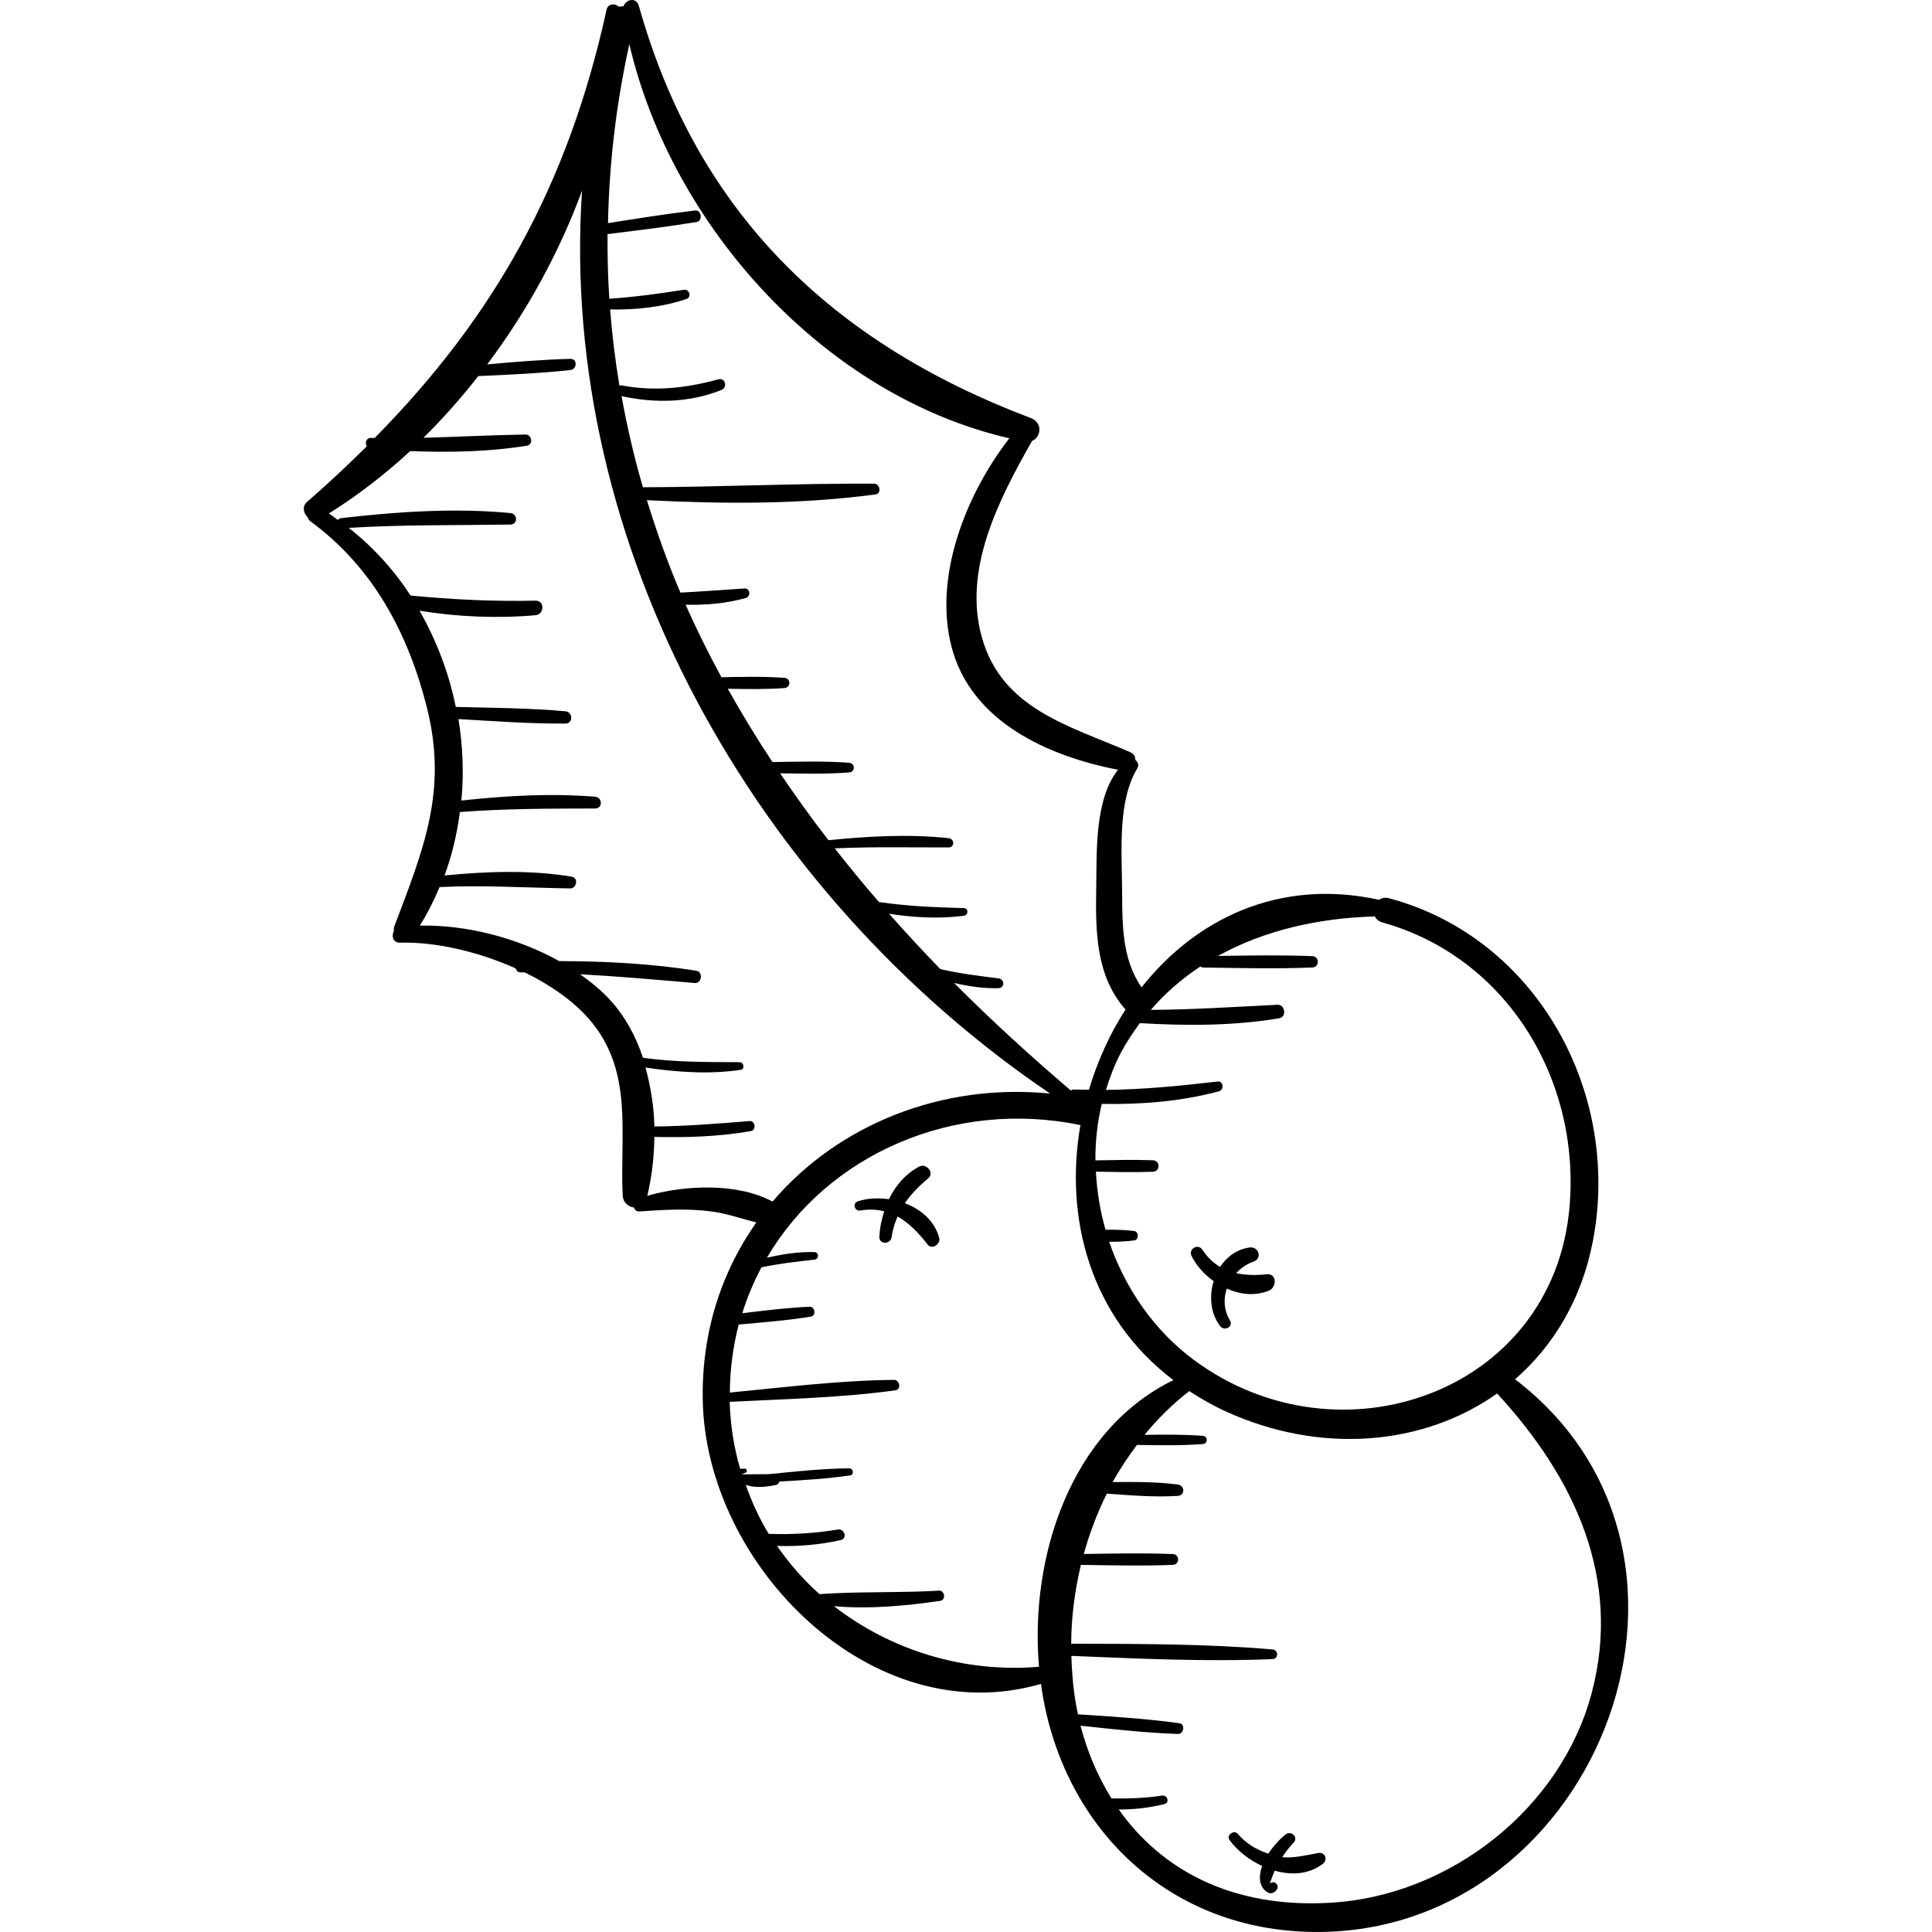 <?xml version="1.0" encoding="iso-8859-1"?>
<!-- Generator: Adobe Illustrator 18.0.0, SVG Export Plug-In . SVG Version: 6.00 Build 0)  -->
<!DOCTYPE svg PUBLIC "-//W3C//DTD SVG 1.1//EN" "http://www.w3.org/Graphics/SVG/1.1/DTD/svg11.dtd">
<svg version="1.1" id="Capa_1" xmlns="http://www.w3.org/2000/svg" xmlns:xlink="http://www.w3.org/1999/xlink" x="0px" y="0px"
	 viewBox="0 0 261.544 261.544" style="enable-background:new 0 0 261.544 261.544;" xml:space="preserve">
<g>
	<path d="M122.494,162.878c0.849-1.234,1.928-2.329,3.153-3.353c0.915-0.764-0.252-2.115-1.229-1.593
		c-1.857,0.991-3.191,2.581-4.084,4.411c-1.439-0.206-2.903-0.141-4.192,0.284c-0.799,0.264-0.468,1.383,0.343,1.243
		c1.189-0.205,2.243-0.134,3.215,0.109c-0.357,1.124-0.611,2.282-0.652,3.455c-0.038,1.102,1.536,1.032,1.669,0
		c0.129-1.003,0.424-1.898,0.795-2.746c1.543,0.858,2.848,2.219,4.065,3.789c0.601,0.774,1.798-0.076,1.569-0.913
		C126.522,165.287,124.68,163.706,122.494,162.878z"/>
	<path d="M171.507,172.509c-1.469,0.144-2.872,0.129-4.168-0.155c0.639-0.678,1.426-1.234,2.35-1.556
		c1.238-0.433,0.718-2.093-0.529-1.92c-1.729,0.24-3.088,1.264-3.99,2.632c-0.891-0.528-1.7-1.261-2.381-2.315
		c-0.598-0.925-1.973-0.118-1.474,0.861c0.656,1.289,1.715,2.471,2.979,3.38c-0.621,2.052-0.423,4.375,0.877,6.074
		c0.582,0.76,1.849,0.1,1.326-0.775c-0.834-1.396-0.884-2.924-0.42-4.29c1.829,0.81,3.867,1.042,5.727,0.262
		C172.843,174.271,172.892,172.373,171.507,172.509z"/>
	<path d="M178.458,250.847c-1.693,0.312-3.214,0.709-4.884,0.568c0.465-0.691,0.968-1.364,1.541-1.962
		c0.707-0.739-0.336-1.717-1.099-1.1c-0.77,0.623-1.639,1.548-2.318,2.588c-1.602-0.534-3.027-1.378-4.148-2.691
		c-0.511-0.599-1.572,0.203-1.102,0.85c1.027,1.414,2.624,2.673,4.414,3.508c-0.244,0.69-0.368,1.39-0.27,2.061
		c0.146,0.997,1.304,2.32,2.203,1.21c0.517-0.637-0.261-1.419-0.898-0.898c0.201-0.587,0.428-1.164,0.661-1.739
		c2.251,0.637,4.628,0.524,6.519-0.923C179.797,251.77,179.396,250.674,178.458,250.847z"/>
	<path d="M205.101,186.717c5.167-4.496,8.995-10.754,10.528-18.67c3.891-20.105-7.576-41.096-27.587-46.448
		c-0.541-0.145-0.998-0.035-1.35,0.212c-13.552-2.974-24.856,2.618-32.153,11.85c-2.749-3.972-2.596-8.776-2.637-13.491
		c-0.043-4.921-0.601-11.809,2.072-16.172c0.243-0.398,0.049-0.871-0.284-1.139c0.013-0.413-0.176-0.812-0.702-1.04
		c-8.303-3.6-17.32-5.842-20.058-15.504c-2.614-9.224,2.276-18.678,6.775-26.614c1.26-0.523,1.474-2.49-0.151-3.104
		c-26.837-10.149-45.161-27.672-53.07-55.798c-0.344-1.222-1.76-0.912-2.076,0.057c-0.214-0.007-0.431-0.012-0.63,0.065
		c-0.457-0.493-1.48-0.446-1.656,0.357C76.89,25.203,66.822,42.961,50.728,59.284c-0.164-0.004-0.328,0.002-0.492-0.003
		c-0.685-0.02-0.855,0.685-0.585,1.141c-2.547,2.528-5.221,5.03-8.069,7.511c-0.717,0.625-0.506,1.532,0.059,2.076
		c0.074,0.219,0.197,0.431,0.426,0.599c8.436,6.18,13.197,15.153,15.716,25.139c2.851,11.302-0.423,19.143-4.387,29.619
		c-0.096,0.253-0.102,0.477-0.072,0.684c-0.359,0.658-0.136,1.595,0.847,1.567c4.73-0.137,10.493,1.174,15.637,3.475
		c0.077,0.286,0.265,0.539,0.652,0.539c0.198,0,0.393,0.012,0.59,0.014c3.466,1.698,6.573,3.853,8.742,6.371
		c6.046,7.018,4.081,15.459,4.51,23.859c0.047,0.917,0.764,1.493,1.519,1.596c0.102,0.306,0.324,0.559,0.755,0.529
		c3.314-0.233,6.508-0.433,9.82,0.011c2.043,0.274,4.006,0.991,5.995,1.473c-4.659,6.601-7.421,14.748-7.257,24.038
		c0.395,22.419,22.907,45.073,45.785,38.437c2.517,18.413,16.028,32.496,35.109,33.521
		C215.372,263.596,236.85,211.001,205.101,186.717z M173.183,137.846c1.033-0.174,0.792-1.875-0.247-1.825
		c-5.737,0.275-11.407,0.664-17.143,0.69c1.985-2.315,4.253-4.247,6.71-5.875c0.102,0.055,0.178,0.139,0.32,0.141
		c4.948,0.072,9.887,0.197,14.832,0c0.988-0.04,0.989-1.496,0-1.536c-4.26-0.17-8.517-0.097-12.777-0.028
		c6.334-3.509,13.738-5.147,21.239-5.351c0.183,0.364,0.51,0.668,1.022,0.811c16.958,4.749,26.833,21.419,25.333,38.546
		c-2.2,25.13-31.171,35.265-50.846,20.688c-5.371-3.979-9.309-9.686-11.471-16.001c1.138,0.001,2.274-0.032,3.403-0.187
		c0.625-0.086,0.625-1.176,0-1.262c-1.291-0.177-2.594-0.193-3.897-0.181c-0.741-2.562-1.161-5.207-1.302-7.861
		c2.574,0.043,5.149,0.105,7.722,0.012c1-0.036,1.002-1.519,0-1.555c-2.595-0.094-5.194-0.03-7.791,0.013
		c-0.019-2.572,0.265-5.139,0.861-7.644c5.351,0.096,10.664-0.319,15.878-1.707c0.709-0.189,0.594-1.412-0.179-1.322
		c-5.053,0.588-10.071,1.079-15.132,1.137c0.535-1.733,1.173-3.439,2.039-5.069c0.762-1.433,1.636-2.73,2.55-3.974
		C160.547,138.879,167.013,138.887,173.183,137.846z M94.085,28.493c-3.942,0.47-7.859,1.093-11.779,1.712
		c0.161-7.842,1.052-15.902,2.89-24.226c5.74,24.667,26.482,47.616,51.441,53.354c-5.931,7.659-10.257,18.743-7.84,28.164
		c2.62,10.207,13.075,14.876,22.556,16.708c-3.204,4.046-2.867,11.257-2.95,15.964c-0.104,5.871-0.073,11.935,3.965,16.496
		c-2.152,3.325-3.806,7.01-4.951,10.854c-0.708-0.012-1.413,0.004-2.123-0.028c-0.15-0.007-0.226,0.083-0.337,0.129
		c-5.502-4.69-10.798-9.533-15.801-14.553c1.986,0.457,4.014,0.766,6.017,0.706c0.878-0.027,0.825-1.222,0-1.327
		c-2.664-0.339-5.266-0.656-7.866-1.247c-2.393-2.455-4.695-4.962-6.945-7.497c3.344,0.51,6.725,0.707,10.099,0.272
		c0.646-0.083,0.692-1.024,0-1.043c-3.868-0.106-7.67-0.254-11.472-0.822c-2.072-2.383-4.055-4.811-5.989-7.263
		c5.15-0.237,10.267-0.115,15.435-0.129c0.822-0.002,0.784-1.168,0-1.252c-5.379-0.576-10.889-0.264-16.284,0.275
		c-2.301-2.963-4.463-5.993-6.545-9.058c3.118,0.05,6.245,0.122,9.349-0.114c0.841-0.064,0.842-1.244,0-1.308
		c-3.448-0.261-6.927-0.145-10.387-0.1c-2.153-3.248-4.162-6.559-6.045-9.921c2.558,0.051,5.109,0.091,7.668-0.094
		c0.89-0.064,0.891-1.32,0-1.384c-2.846-0.206-5.681-0.139-8.528-0.081c-1.752-3.218-3.37-6.491-4.853-9.815
		c2.763,0.066,5.599-0.185,8.162-0.917c0.688-0.196,0.584-1.333-0.174-1.285c-2.914,0.187-5.789,0.411-8.686,0.557
		c-1.756-4.081-3.222-8.27-4.54-12.511c10.269,0.521,20.777,0.591,30.955-0.778c0.841-0.113,0.613-1.448-0.196-1.453
		c-10.428-0.06-20.86,0.453-31.296,0.483c-1.188-4.036-2.131-8.156-2.894-12.336c4.535,0.983,9.162,0.912,13.511-0.831
		c0.871-0.349,0.557-1.705-0.398-1.444c-4.379,1.196-8.673,1.67-13.162,0.813C84,52.147,83.94,52.2,83.86,52.211
		c-0.576-3.391-0.991-6.834-1.267-10.321c3.47,0.075,7.03-0.311,10.289-1.393c0.813-0.27,0.473-1.393-0.348-1.262
		c-3.364,0.536-6.673,0.971-10.046,1.21c-0.192-2.883-0.265-5.803-0.241-8.752c4.024-0.497,8.047-0.985,12.051-1.636
		C95.173,29.915,94.978,28.387,94.085,28.493z M87.628,161.884c0.603-2.505,0.917-5.222,0.96-7.977
		c4.371,0.114,8.76-0.037,13.067-0.783c0.763-0.132,0.594-1.423-0.184-1.359c-4.313,0.35-8.578,0.691-12.884,0.732
		c-0.062-2.706-0.49-5.4-1.206-7.976c4.268,0.627,8.596,0.936,12.879,0.313c0.603-0.088,0.441-1.041-0.141-1.043
		c-4.397-0.015-8.712,0.018-13.077-0.593c-0.955-2.872-2.374-5.529-4.363-7.732c-1.191-1.32-2.619-2.492-4.148-3.576
		c5.177,0.28,10.332,0.741,15.525,1.185c0.937,0.08,1.166-1.506,0.224-1.657c-6.126-0.983-12.368-1.289-18.586-1.314
		c-5.718-3.191-12.688-4.936-18.86-4.8c1.055-1.663,1.913-3.422,2.676-5.219c5.933-0.279,11.759,0.094,17.687,0.181
		c0.883,0.013,1.129-1.429,0.214-1.583c-5.621-0.943-11.553-0.72-17.235-0.167c1.027-2.764,1.693-5.652,2.08-8.584
		c6.104-0.475,12.192-0.466,18.315-0.482c1.038-0.003,1.009-1.511,0-1.593c-6.041-0.492-12.092-0.135-18.108,0.514
		c0.342-3.66,0.195-7.379-0.4-11.029c4.816,0.281,9.646,0.64,14.466,0.612c1.09-0.006,1.055-1.576,0-1.669
		c-4.921-0.433-9.886-0.463-14.829-0.586c-0.925-4.576-2.601-8.989-4.907-13.026c5.167,0.841,10.515,1.067,15.685,0.611
		c1.243-0.11,1.288-2.001,0-1.972c-5.705,0.127-11.249-0.147-16.899-0.694c-2.264-3.476-5.072-6.579-8.369-9.162
		c7.314-0.443,14.574-0.331,21.898-0.445c1.017-0.016,0.981-1.461,0-1.555c-7.576-0.723-15.381-0.184-22.927,0.685
		c-0.198,0.023-0.341,0.122-0.45,0.244c-0.408-0.287-0.787-0.605-1.208-0.875c3.89-2.433,7.569-5.273,11.003-8.442
		c5.291,0.194,10.633,0.111,15.827-0.738c0.864-0.141,0.646-1.521-0.204-1.508c-4.622,0.07-9.218,0.325-13.825,0.44
		c2.642-2.597,5.111-5.403,7.425-8.35c4.158-0.184,8.319-0.372,12.454-0.816c0.947-0.102,0.997-1.543,0-1.517
		c-3.753,0.099-7.5,0.413-11.243,0.746c5.365-7.15,9.746-15.133,12.83-23.504c-3.203,47.999,23.404,95.162,63.374,122.223
		c-14.677-1.47-28.718,4.207-37.585,14.623C99.874,160.098,92.689,160.411,87.628,161.884z M140.652,225.639
		c-10.206,0.858-20.12-2.275-27.756-8.205c4.765,0.433,9.84-0.056,14.404-0.723c0.78-0.114,0.598-1.426-0.186-1.378
		c-5.356,0.324-10.83,0.087-16.174,0.473c-2.171-1.931-4.084-4.134-5.753-6.525c2.899,0.084,5.763-0.147,8.624-0.793
		c0.942-0.213,0.528-1.579-0.393-1.426c-3.106,0.513-6.217,0.698-9.352,0.581c-1.274-2.059-2.279-4.298-3.114-6.628
		c0.353,0.104,0.7,0.207,1.139,0.245c1.029,0.089,1.941-0.019,2.948-0.233c0.281-0.06,0.407-0.251,0.47-0.466
		c3.21-0.178,6.421-0.365,9.597-0.835c0.547-0.081,0.404-0.954-0.129-0.95c-3.639,0.028-7.27,0.427-10.895,0.788
		c-1.225,0.004-2.455,0.027-3.674,0.019c-0.002-0.005-0.004-0.01-0.005-0.014c0.167-0.065,0.333-0.13,0.5-0.194
		c0.316-0.064,0.242-0.565-0.076-0.559c-0.191,0.004-0.413,0.009-0.634,0.019c-0.823-2.862-1.327-5.884-1.41-9.061
		c7.473-0.377,15.033-0.545,22.433-1.558c0.815-0.112,0.603-1.423-0.191-1.415c-7.401,0.068-14.841,1.007-22.223,1.716
		c0.02-3.229,0.447-6.303,1.201-9.21c3.26-0.292,6.531-0.544,9.76-1.068c0.76-0.124,0.581-1.375-0.182-1.341
		c-3.041,0.137-6.071,0.52-9.096,0.879c0.672-2.185,1.556-4.254,2.597-6.216c2.364-0.489,4.755-0.773,7.156-1.037
		c0.642-0.071,0.674-1.005,0-1.024c-2.187-0.062-4.304,0.287-6.413,0.763c8.166-13.954,25.255-21.519,42.429-17.953
		c0,0,0.006-0.001,0.009,0c-2.193,12.522,1.283,25.974,12.583,34.524C144.977,193.599,139.374,210.702,140.652,225.639z
		 M180.279,257.575c-13.493,0.839-23.057-4.458-28.822-12.611c2.062-0.002,4.094-0.222,6.17-0.735
		c0.764-0.189,0.423-1.263-0.317-1.152c-2.256,0.34-4.552,0.429-6.841,0.387c-1.875-2.997-3.269-6.33-4.198-9.85
		c4.388,0.474,8.778,0.967,13.186,1.12c0.814,0.028,1.034-1.337,0.197-1.453c-4.549-0.629-9.138-0.905-13.722-1.206
		c-0.57-2.564-0.809-5.226-0.898-7.91c9.063,0.371,18.176,0.811,27.228,0.435c0.851-0.035,0.832-1.237,0-1.308
		c-9.037-0.778-18.169-0.744-27.25-0.777c0.012-3.56,0.48-7.149,1.316-10.668c4.149,0.057,8.304,0.165,12.45-0.004
		c0.939-0.039,0.941-1.422,0-1.46c-4.015-0.165-8.038-0.068-12.057-0.01c0.766-2.813,1.82-5.551,3.114-8.175
		c3.201,0.231,6.448,0.513,9.615,0.307c1.011-0.066,0.961-1.409,0-1.536c-2.886-0.38-5.866-0.355-8.816-0.335
		c0.957-1.757,2.079-3.422,3.285-5.03c2.971,0.055,5.931,0.102,8.904-0.113c0.719-0.052,0.72-1.067,0-1.119
		c-2.632-0.19-5.255-0.17-7.884-0.127c1.776-2.167,3.785-4.167,6.062-5.923c1.515,0.98,3.109,1.908,4.87,2.716
		c12.829,5.891,26.802,4.698,36.8-2.391c10.379,11.241,16.96,24.965,12.79,40.598C211.302,244.84,196.308,256.579,180.279,257.575z"
		/>
</g>
<g>
</g>
<g>
</g>
<g>
</g>
<g>
</g>
<g>
</g>
<g>
</g>
<g>
</g>
<g>
</g>
<g>
</g>
<g>
</g>
<g>
</g>
<g>
</g>
<g>
</g>
<g>
</g>
<g>
</g>
</svg>
